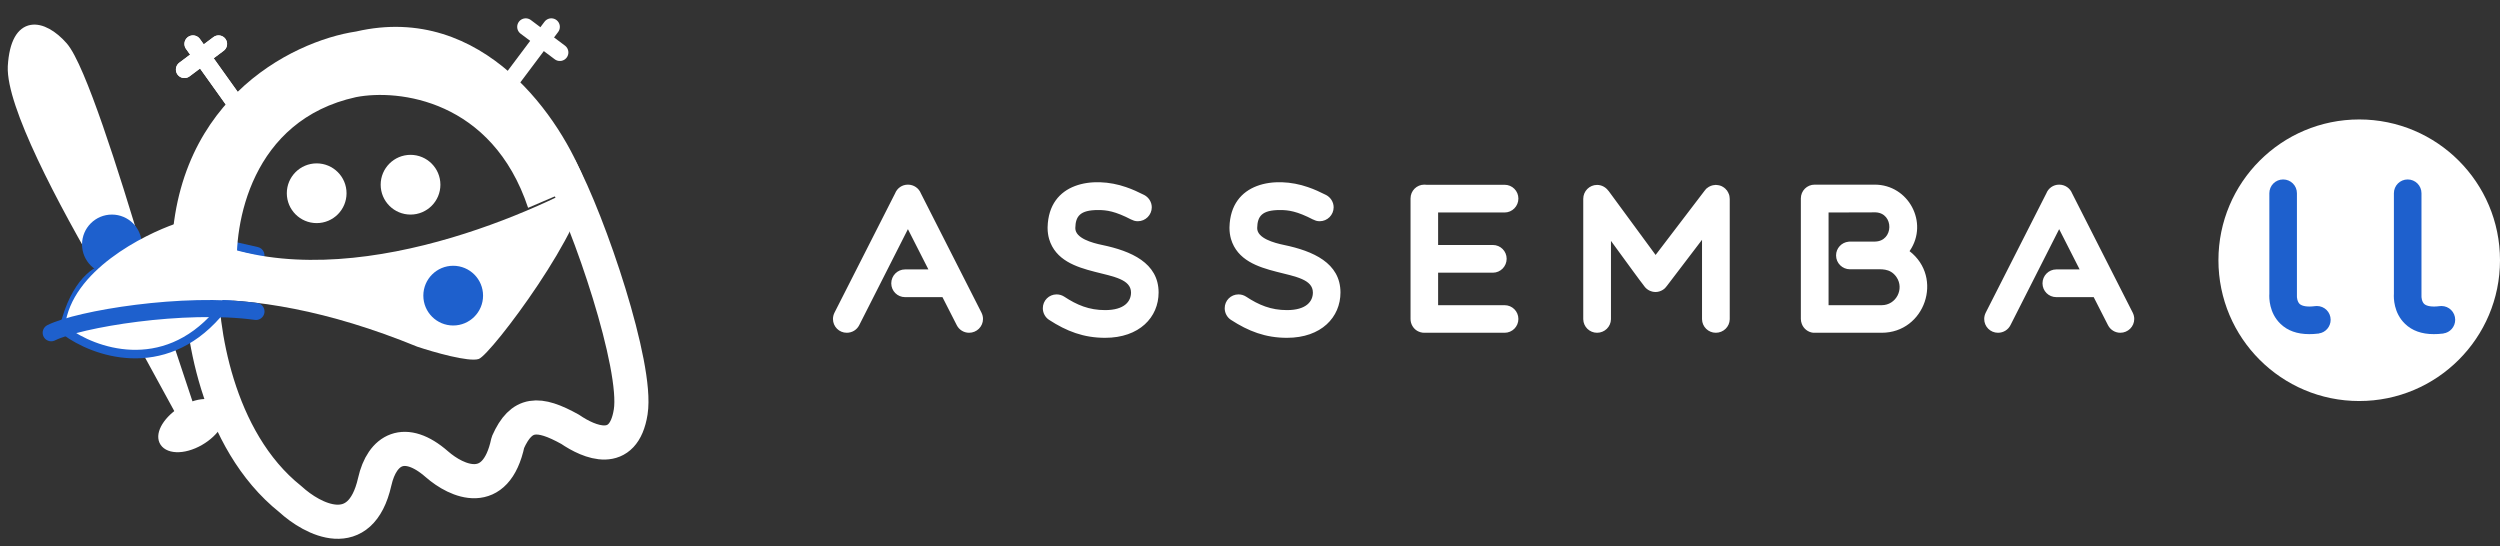 <svg width="293" height="64" viewBox="0 0 293 64" fill="none" xmlns="http://www.w3.org/2000/svg">
<rect x="0" y="0" width="293" height="64" fill="#333333" stroke="none"/>
<path d="M1.412 7.792C1.747 2.026 5.057 2.684 7.444 5.411C9.502 7.761 13.435 20.161 16.34 29.915L22.568 48.654L21.652 49.379L12.692 32.976C7.044 23.393 1.224 12.254 1.412 7.792Z" fill="white" stroke="white"/>
<path d="M25.894 48.436C25.946 48.953 25.698 49.618 25.119 50.313C24.545 51.003 23.693 51.656 22.696 52.077C21.699 52.498 20.79 52.588 20.129 52.42C19.463 52.251 19.106 51.842 19.053 51.324C19.001 50.807 19.25 50.142 19.828 49.447C20.402 48.757 21.255 48.104 22.252 47.683C23.248 47.262 24.157 47.172 24.818 47.34C25.485 47.509 25.842 47.919 25.894 48.436Z" fill="white" stroke="white"/>
<path d="M22.615 5.148L27.615 12.148" stroke="white" stroke-width="2" stroke-linecap="round" stroke-linejoin="round"/>
<path d="M25.615 5.148L21.615 8.148" stroke="white" stroke-width="2" stroke-linecap="round" stroke-linejoin="round"/>
<path d="M64.615 3.148L58.615 11.148" stroke="white" stroke-width="2" stroke-linecap="round" stroke-linejoin="round"/>
<path d="M61.615 3.148L65.615 6.148" stroke="white" stroke-width="2" stroke-linecap="round" stroke-linejoin="round"/>
<path d="M22.615 5.148L27.615 12.148" stroke="white" stroke-width="2" stroke-linecap="round" stroke-linejoin="round"/>
<path d="M25.615 5.148L21.615 8.148" stroke="white" stroke-width="2" stroke-linecap="round" stroke-linejoin="round"/>
<path d="M23.626 32.389C23.453 38.193 25.291 51.54 34.032 58.504C36.633 60.894 42.253 63.829 43.918 56.456C44.777 52.648 47.456 51.13 51.202 54.408C53.543 56.456 58.115 58.504 59.527 51.847C61.115 48.263 63.115 48.263 66.811 50.311C69.065 51.847 73.087 53.588 73.92 48.263C74.752 42.938 69.115 26.148 65.615 19.648" stroke="white" stroke-width="4" stroke-linejoin="round"/>
<path d="M16.615 28.648C16.615 30.581 15.048 32.148 13.115 32.148C11.182 32.148 9.615 30.581 9.615 28.648C9.615 26.715 11.182 25.148 13.115 25.148C15.048 25.148 16.615 26.715 16.615 28.648Z" fill="#1E60CD"/>
<path d="M25.488 36.822C25.496 36.813 25.505 36.803 25.512 36.792L30.401 30.229C30.502 30.093 30.528 29.916 30.469 29.757C30.41 29.598 30.275 29.48 30.11 29.443L21.555 27.512C21.449 27.488 21.338 27.5 21.239 27.544L12.774 31.364C11.32 31.448 8.805 33.108 7.515 38.304C7.466 38.5 7.54 38.706 7.702 38.826C9.33 40.033 12.154 41.371 15.386 41.491C18.643 41.612 22.288 40.493 25.488 36.822Z" fill="white" stroke="#1E60CD" stroke-linejoin="round"/>
<path d="M27.808 32.046H20.126C19.358 12.055 34.209 4.814 41.73 3.693C56.709 0.233 65.895 14.105 68.615 21.474L61.894 24.357C57.669 11.67 46.691 10.421 41.73 11.382C29.44 14.073 27.328 26.279 27.808 32.046Z" fill="white"/>
<path d="M7.615 38.229C8.383 31.693 16.897 27.497 20.578 26.215C35.556 35.826 58.505 26.856 68.587 21.41C69.067 26.215 57.544 41.593 56.104 42.073C54.952 42.458 50.823 41.272 48.903 40.632C27.779 31.982 14.496 35.346 7.615 38.229Z" fill="white"/>
<circle cx="37.115" cy="22.648" r="3.5" fill="white"/>
<circle cx="48.115" cy="21.648" r="3.5" fill="white"/>
<circle cx="53.115" cy="34.648" r="3.5" fill="#1E60CD"/>
<path d="M115.032 36.648C115.144 36.872 115.208 37.128 115.208 37.384C115.208 38.28 114.472 39 113.576 39C112.952 39 112.408 38.648 112.136 38.12L110.456 34.824H106.072C105.176 34.824 104.456 34.104 104.456 33.208C104.456 32.312 105.176 31.576 106.072 31.576H108.808L106.408 26.856L100.696 38.12C100.424 38.648 99.88 39 99.24 39C98.344 39 97.624 38.28 97.624 37.384C97.624 37.128 97.688 36.872 97.8 36.648L104.904 22.664C105.144 22.056 105.72 21.64 106.408 21.64C107.096 21.64 107.688 22.056 107.928 22.664L115.032 36.648ZM129.179 28.712C132.556 29.416 135.788 30.808 135.788 34.28C135.788 37.176 133.547 39.592 129.516 39.592C127.003 39.592 125.003 38.824 122.939 37.48C122.507 37.192 122.219 36.696 122.219 36.12C122.219 35.224 122.939 34.504 123.835 34.504C124.171 34.504 124.459 34.6 124.715 34.76C126.219 35.752 127.643 36.344 129.516 36.344C131.787 36.344 132.556 35.32 132.556 34.28C132.54 31.208 124.427 32.968 122.955 28.008C122.843 27.608 122.779 27.176 122.779 26.744C122.779 26.712 122.779 26.664 122.779 26.632C122.907 21.352 128.155 20.6 131.964 21.928C132.731 22.184 133.436 22.52 134.108 22.856C134.62 23.128 134.988 23.672 134.988 24.296C134.988 25.192 134.252 25.928 133.356 25.928C133.083 25.928 132.844 25.864 132.62 25.736V25.752C130.683 24.744 129.691 24.616 128.699 24.616C126.571 24.616 126.059 25.352 126.027 26.712C126.027 26.728 126.027 26.728 126.027 26.744C126.027 27.928 128.011 28.472 129.179 28.712ZM150.495 28.712C153.871 29.416 157.103 30.808 157.103 34.28C157.103 37.176 154.863 39.592 150.831 39.592C148.319 39.592 146.319 38.824 144.255 37.48C143.823 37.192 143.535 36.696 143.535 36.12C143.535 35.224 144.255 34.504 145.151 34.504C145.487 34.504 145.775 34.6 146.031 34.76C147.535 35.752 148.959 36.344 150.831 36.344C153.103 36.344 153.871 35.32 153.871 34.28C153.855 31.208 145.743 32.968 144.271 28.008C144.159 27.608 144.095 27.176 144.095 26.744C144.095 26.712 144.095 26.664 144.095 26.632C144.223 21.352 149.471 20.6 153.279 21.928C154.047 22.184 154.751 22.52 155.423 22.856C155.935 23.128 156.303 23.672 156.303 24.296C156.303 25.192 155.567 25.928 154.671 25.928C154.399 25.928 154.159 25.864 153.935 25.736V25.752C151.999 24.744 151.007 24.616 150.015 24.616C147.887 24.616 147.375 25.352 147.343 26.712C147.343 26.728 147.343 26.728 147.343 26.744C147.343 27.928 149.327 28.472 150.495 28.712ZM176.339 35.768C177.235 35.768 177.955 36.488 177.955 37.384C177.955 38.28 177.235 39 176.339 39H166.931C166.627 39 166.355 38.92 166.099 38.776C165.635 38.504 165.315 37.976 165.315 37.384V23.272C165.315 23.256 165.315 23.256 165.315 23.256C165.315 22.36 166.035 21.64 166.931 21.64C167.011 21.64 167.091 21.64 167.171 21.656H176.339C177.235 21.656 177.955 22.376 177.955 23.272C177.955 24.168 177.235 24.904 176.339 24.904H168.547V28.712H174.963C175.859 28.712 176.579 29.432 176.579 30.328C176.579 31.224 175.859 31.96 174.963 31.96H168.547V35.768H176.339ZM202.709 23.224C202.725 23.24 202.725 23.272 202.725 23.304V37.416C202.709 38.296 201.989 39 201.093 39C200.213 39 199.493 38.296 199.477 37.416V28.104L195.333 33.544L195.301 33.576C195.253 33.64 195.205 33.688 195.157 33.752C195.109 33.784 195.061 33.832 195.013 33.88C194.597 34.2 194.005 34.344 193.429 34.104C193.381 34.088 193.349 34.072 193.317 34.056C193.205 33.992 193.125 33.96 193.013 33.864C192.965 33.832 192.917 33.784 192.869 33.736C192.805 33.672 192.757 33.608 192.709 33.544L192.693 33.528C192.661 33.496 192.645 33.464 192.629 33.432C192.133 32.808 191.157 31.448 188.805 28.232V37.384V37.416C188.789 38.296 188.069 39 187.173 39C186.293 39 185.573 38.296 185.557 37.416V37.384V23.32C185.557 23.304 185.557 23.304 185.557 23.304C185.557 22.408 186.277 21.672 187.173 21.672C187.717 21.672 188.197 21.944 188.501 22.36V22.344L194.037 29.88L199.797 22.328L199.813 22.312C199.813 22.296 199.829 22.28 199.845 22.28C199.845 22.264 199.845 22.264 199.845 22.264L199.861 22.248C199.861 22.232 199.877 22.232 199.893 22.216C199.909 22.184 199.941 22.168 199.957 22.136C199.973 22.12 199.989 22.104 200.005 22.088C200.037 22.072 200.053 22.056 200.085 22.04C200.101 22.024 200.117 22.008 200.133 21.992C200.165 21.976 200.181 21.96 200.213 21.944C200.229 21.928 200.245 21.912 200.277 21.896C200.293 21.88 200.325 21.864 200.357 21.864C200.357 21.848 200.373 21.848 200.373 21.848C200.389 21.832 200.405 21.832 200.421 21.832C200.437 21.816 200.469 21.8 200.501 21.784C200.517 21.784 200.549 21.768 200.565 21.768C200.597 21.752 200.629 21.752 200.661 21.736C200.677 21.736 200.709 21.72 200.725 21.72C200.757 21.72 200.789 21.704 200.821 21.704C200.837 21.704 200.869 21.688 200.885 21.688C200.917 21.688 200.949 21.688 200.981 21.688C200.997 21.672 201.013 21.672 201.013 21.672C201.045 21.672 201.077 21.672 201.093 21.672C201.141 21.672 201.205 21.672 201.253 21.688C201.269 21.688 201.285 21.688 201.285 21.688C201.333 21.688 201.365 21.704 201.397 21.704C201.413 21.704 201.429 21.704 201.445 21.72C201.477 21.72 201.509 21.736 201.557 21.736C201.557 21.752 201.573 21.752 201.589 21.752C201.589 21.752 201.589 21.752 201.605 21.752C201.637 21.768 201.685 21.784 201.717 21.8C201.733 21.8 201.733 21.8 201.733 21.8C201.781 21.816 201.813 21.848 201.861 21.864C201.877 21.88 201.893 21.88 201.909 21.896C201.925 21.912 201.957 21.928 201.989 21.944C202.005 21.96 202.021 21.96 202.037 21.976C202.053 21.992 202.069 21.992 202.085 22.008C202.101 22.024 202.101 22.024 202.117 22.04C202.117 22.04 202.133 22.04 202.133 22.056C202.149 22.072 202.165 22.072 202.181 22.088C202.197 22.12 202.229 22.136 202.245 22.152C202.261 22.168 202.277 22.2 202.293 22.216C202.325 22.232 202.341 22.248 202.357 22.28C202.373 22.296 202.389 22.312 202.405 22.328C202.421 22.36 202.437 22.392 202.453 22.408C202.469 22.424 202.485 22.456 202.485 22.472C202.501 22.504 202.517 22.52 202.533 22.552L202.549 22.568C202.549 22.584 202.565 22.6 202.565 22.616C202.581 22.648 202.597 22.68 202.597 22.696C202.613 22.728 202.613 22.744 202.629 22.76C202.645 22.792 202.645 22.824 202.661 22.856C202.661 22.888 202.661 22.904 202.677 22.92C202.677 22.952 202.693 22.984 202.693 23.016C202.693 23.048 202.693 23.064 202.709 23.096C202.709 23.112 202.709 23.144 202.709 23.176C202.709 23.192 202.709 23.208 202.709 23.224ZM219.716 31.56H219.444H219.78C219.764 31.56 219.748 31.56 219.732 31.56C219.716 31.56 219.716 31.56 219.716 31.56ZM223.796 29.432C227.812 32.536 225.604 39 220.532 39H212.676C212.628 39 212.564 39 212.516 39C211.892 38.936 211.38 38.52 211.172 37.96C211.108 37.784 211.06 37.592 211.06 37.384V23.272C211.06 23.256 211.06 23.256 211.06 23.256C211.06 22.36 211.78 21.64 212.676 21.64C212.692 21.64 212.692 21.64 212.692 21.64H212.708H219.716C223.684 21.64 226.052 26.088 223.844 29.368C223.828 29.4 223.812 29.416 223.796 29.432C223.748 29.512 223.684 29.592 223.62 29.672C223.684 29.592 223.748 29.512 223.796 29.432ZM223.572 29.72C223.524 29.784 223.476 29.848 223.428 29.896C223.476 29.848 223.524 29.784 223.572 29.72ZM220.532 28.312H220.228H220.532C220.564 28.312 220.596 28.312 220.628 28.312C220.484 28.312 220.356 28.312 220.228 28.312H220.532ZM222.996 30.328C222.18 31.048 221.156 31.48 220.068 31.544C221.156 31.48 222.18 31.048 222.996 30.328ZM220.532 35.768C222.228 35.768 223.204 33.864 222.276 32.488C221.508 31.352 220.324 31.592 219.78 31.56H216.868C216.852 31.56 216.836 31.56 216.82 31.56C215.924 31.56 215.188 30.84 215.188 29.944C215.188 29.944 215.188 29.944 215.188 29.928C215.188 29.096 215.828 28.408 216.644 28.328C216.708 28.328 216.756 28.312 216.82 28.312H219.46H219.748C221.956 28.28 222.004 24.984 219.828 24.888L214.308 24.904V35.768H220.532ZM223.22 30.12C223.268 30.072 223.332 30.008 223.38 29.944C223.332 30.008 223.268 30.072 223.22 30.12ZM249.957 36.648C250.069 36.872 250.133 37.128 250.133 37.384C250.133 38.28 249.397 39 248.501 39C247.877 39 247.333 38.648 247.061 38.12L245.381 34.824H240.997C240.101 34.824 239.381 34.104 239.381 33.208C239.381 32.312 240.101 31.576 240.997 31.576H243.733L241.333 26.856L235.621 38.12C235.349 38.648 234.805 39 234.165 39C233.269 39 232.549 38.28 232.549 37.384C232.549 37.128 232.613 36.872 232.725 36.648L239.829 22.664C240.069 22.056 240.645 21.64 241.333 21.64C242.021 21.64 242.613 22.056 242.853 22.664L249.957 36.648Z" fill="white"/>
<circle cx="276.5" cy="30.5" r="16.5" fill="white"/>
<path d="M273.152 37.48C273.152 38.296 272.544 38.984 271.76 39.08V39.096C271.744 39.096 271.728 39.096 271.712 39.096H271.696C271.328 39.144 270.976 39.16 270.64 39.16C269.232 39.16 268.096 38.76 267.264 37.944C265.936 36.664 265.936 34.904 265.968 34.44V22.648C265.968 21.752 266.688 21.032 267.584 21.032C268.48 21.032 269.2 21.752 269.2 22.648V34.6V34.648C269.184 34.824 269.232 35.352 269.52 35.624C269.824 35.896 270.464 35.992 271.312 35.88C271.392 35.864 271.456 35.864 271.536 35.864C272.432 35.864 273.152 36.584 273.152 37.48ZM287.749 37.48C287.749 38.296 287.141 38.984 286.357 39.08V39.096C286.341 39.096 286.325 39.096 286.309 39.096H286.293C285.925 39.144 285.573 39.16 285.237 39.16C283.829 39.16 282.693 38.76 281.861 37.944C280.533 36.664 280.533 34.904 280.565 34.44V22.648C280.565 21.752 281.285 21.032 282.181 21.032C283.077 21.032 283.797 21.752 283.797 22.648V34.6V34.648C283.781 34.824 283.829 35.352 284.117 35.624C284.421 35.896 285.061 35.992 285.909 35.88C285.989 35.864 286.053 35.864 286.133 35.864C287.029 35.864 287.749 36.584 287.749 37.48Z" fill="#1E60CD"/>
<path d="M6 39C9.227 37.391 21.552 35.341 30 36.5" stroke="#1E60CD" stroke-width="2" stroke-linecap="round"/>
</svg>
